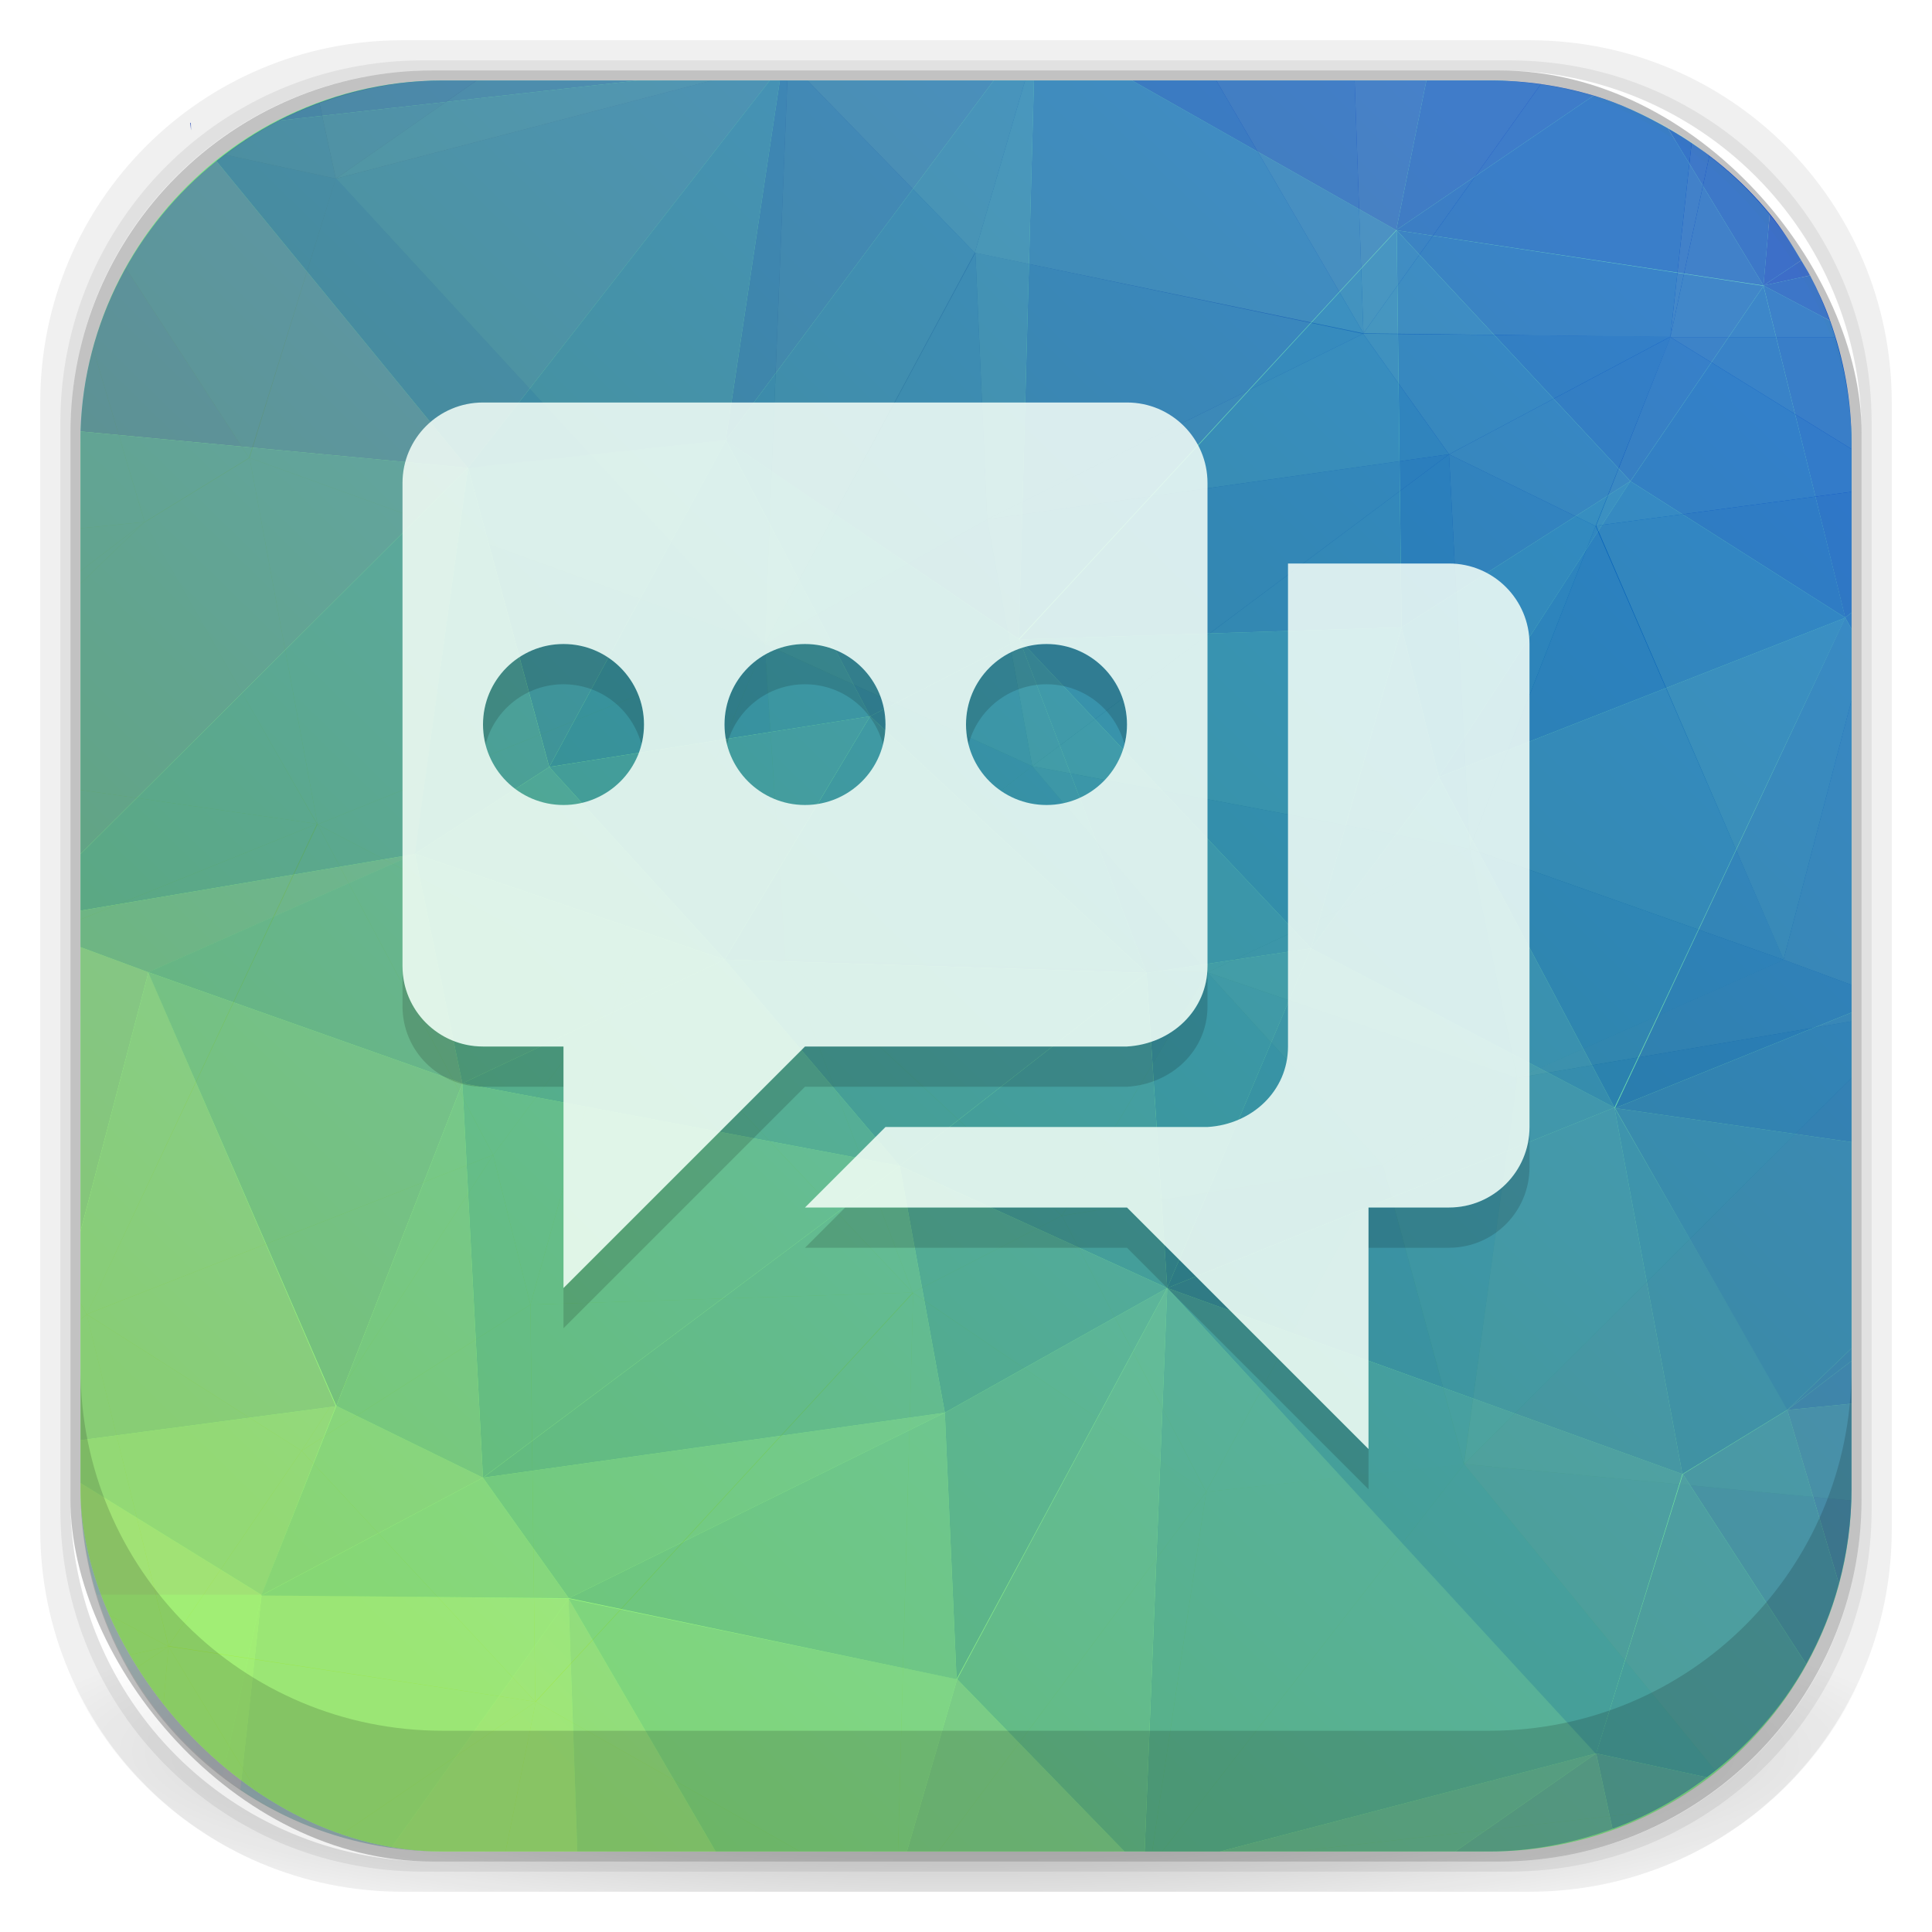 <?xml version="1.0" encoding="UTF-8" standalone="no"?>
<!-- Created with Inkscape (http://www.inkscape.org/) -->

<svg
   xmlns:dc="http://purl.org/dc/elements/1.1/"
   xmlns:cc="http://creativecommons.org/ns#"
   xmlns:rdf="http://www.w3.org/1999/02/22-rdf-syntax-ns#"
   xmlns:svg="http://www.w3.org/2000/svg"
   xmlns="http://www.w3.org/2000/svg"
   xmlns:xlink="http://www.w3.org/1999/xlink"
   xmlns:sodipodi="http://sodipodi.sourceforge.net/DTD/sodipodi-0.dtd"
   xmlns:inkscape="http://www.inkscape.org/namespaces/inkscape"
   width="48"
   height="48"
   id="svg4230"
   version="1.1"
   inkscape:version="0.48.5 r10040"
   sodipodi:docname="smuksi-nova.svg"
   inkscape:export-filename="/home/satya/Workspace/Numix/ozon-icon-theme/Ozon/48x48/apps/preferences-system-time.png"
   inkscape:export-xdpi="90"
   inkscape:export-ydpi="90"
   enable-background="new">
  <defs
     id="defs4232">
    <linearGradient
       id="linearGradient3983">
      <stop
         style="stop-color:#bf9ee2;stop-opacity:1;"
         offset="0"
         id="stop3985" />
      <stop
         style="stop-color:#bf9ee2;stop-opacity:0;"
         offset="1"
         id="stop3987" />
    </linearGradient>
    <linearGradient
       id="linearGradient3954">
      <stop
         id="stop3956"
         offset="0"
         style="stop-color:#8f54ea;stop-opacity:1;" />
      <stop
         id="stop3958"
         offset="1"
         style="stop-color:#a64ce2;stop-opacity:1;" />
    </linearGradient>
    <linearGradient
       id="linearGradient3946">
      <stop
         style="stop-color:#ffffff;stop-opacity:1;"
         offset="0"
         id="stop3948" />
      <stop
         style="stop-color:#bf9ee2;stop-opacity:1;"
         offset="1"
         id="stop3950" />
    </linearGradient>
    <linearGradient
       id="linearGradient4115">
      <stop
         style="stop-color:#ffffff;stop-opacity:1;"
         offset="0"
         id="stop4117" />
      <stop
         style="stop-color:#ffffff;stop-opacity:0;"
         offset="1"
         id="stop4119" />
    </linearGradient>
    <linearGradient
       id="linearGradient4079">
      <stop
         id="stop4081"
         offset="0"
         style="stop-color:#f2e073;stop-opacity:1;" />
      <stop
         id="stop4083"
         offset="1"
         style="stop-color:#f2e073;stop-opacity:0;" />
    </linearGradient>
    <linearGradient
       inkscape:collect="always"
       id="linearGradient4031">
      <stop
         style="stop-color:#ffffff;stop-opacity:1;"
         offset="0"
         id="stop4033" />
      <stop
         style="stop-color:#ffffff;stop-opacity:0;"
         offset="1"
         id="stop4035" />
    </linearGradient>
    <linearGradient
       id="linearGradient4015">
      <stop
         style="stop-color:#f2e073;stop-opacity:1;"
         offset="0"
         id="stop4017" />
      <stop
         style="stop-color:#f2ec73;stop-opacity:1;"
         offset="1"
         id="stop4019" />
    </linearGradient>
    <linearGradient
       id="linearGradient3955">
      <stop
         id="stop3957"
         offset="0"
         style="stop-color:#d9e1ea;stop-opacity:1;" />
      <stop
         id="stop3959"
         offset="1"
         style="stop-color:#effcfc;stop-opacity:1;" />
    </linearGradient>
    <linearGradient
       id="linearGradient3938">
      <stop
         id="stop3940"
         offset="0"
         style="stop-color:#effcfc;stop-opacity:1;" />
      <stop
         id="stop3942"
         offset="1"
         style="stop-color:#d9e1ea;stop-opacity:1;" />
    </linearGradient>
    <linearGradient
       id="linearGradient4524">
      <stop
         style="stop-color:#ed00e0;stop-opacity:1;"
         offset="0"
         id="stop4526" />
      <stop
         style="stop-color:#301afa;stop-opacity:1;"
         offset="1"
         id="stop4528" />
    </linearGradient>
    <linearGradient
       id="linearGradient4512">
      <stop
         style="stop-color:#d9d2d1;stop-opacity:1;"
         offset="0"
         id="stop4514" />
      <stop
         style="stop-color:#fefcfc;stop-opacity:1;"
         offset="1"
         id="stop4516" />
    </linearGradient>
    <linearGradient
       id="linearGradient4243">
      <stop
         style="stop-color:#000000;stop-opacity:1;"
         offset="0"
         id="stop4245" />
      <stop
         style="stop-color:#000000;stop-opacity:0;"
         offset="1"
         id="stop4247" />
    </linearGradient>
    <linearGradient
       id="linearGradient4216">
      <stop
         style="stop-color:#a0c4e6;stop-opacity:1;"
         offset="0"
         id="stop4218" />
      <stop
         style="stop-color:#d0e2f1;stop-opacity:1;"
         offset="1"
         id="stop4220" />
    </linearGradient>
    <linearGradient
       id="linearGradient4208">
      <stop
         style="stop-color:#70a3d6;stop-opacity:1;"
         offset="0"
         id="stop4210" />
      <stop
         style="stop-color:#88b6e1;stop-opacity:1;"
         offset="1"
         id="stop4212" />
    </linearGradient>
    <linearGradient
       id="linearGradient4200">
      <stop
         style="stop-color:#427dbe;stop-opacity:1;"
         offset="0"
         id="stop4202" />
      <stop
         style="stop-color:#739bd1;stop-opacity:1;"
         offset="1"
         id="stop4204" />
    </linearGradient>
    <linearGradient
       id="linearGradient4192">
      <stop
         style="stop-color:#4970a4;stop-opacity:1;"
         offset="0"
         id="stop4194" />
      <stop
         style="stop-color:#6090c0;stop-opacity:1;"
         offset="1"
         id="stop4196" />
    </linearGradient>
    <radialGradient
       inkscape:collect="always"
       xlink:href="#linearGradient3688-166-749-5-9-1"
       id="radialGradient4351"
       gradientUnits="userSpaceOnUse"
       gradientTransform="matrix(2.32,0,0,0.4,28.618,28.6)"
       cx="4.993"
       cy="43.5"
       fx="4.993"
       fy="43.5"
       r="2.5" />
    <linearGradient
       id="linearGradient3688-166-749-5-9-1">
      <stop
         id="stop2883-0-2-9"
         style="stop-color:#181818;stop-opacity:1"
         offset="0" />
      <stop
         id="stop2885-5-3-8"
         style="stop-color:#181818;stop-opacity:0"
         offset="1" />
    </linearGradient>
    <linearGradient
       id="linearGradient3688-464-309-8-9-4">
      <stop
         id="stop2889-9-9-1"
         style="stop-color:#181818;stop-opacity:1"
         offset="0" />
      <stop
         id="stop2891-4-2-9"
         style="stop-color:#181818;stop-opacity:0"
         offset="1" />
    </linearGradient>
    <linearGradient
       id="linearGradient3702-501-757-0-4-0">
      <stop
         id="stop2895-0-2-1"
         style="stop-color:#181818;stop-opacity:0"
         offset="0" />
      <stop
         id="stop2897-2-8-2"
         style="stop-color:#181818;stop-opacity:1"
         offset="0.5" />
      <stop
         id="stop2899-6-1-6"
         style="stop-color:#181818;stop-opacity:0"
         offset="1" />
    </linearGradient>
    <linearGradient
       id="linearGradient3811-3">
      <stop
         style="stop-color:#000000;stop-opacity:1;"
         offset="0"
         id="stop3813-0" />
      <stop
         style="stop-color:#000000;stop-opacity:0;"
         offset="1"
         id="stop3815-0" />
    </linearGradient>
    <clipPath
       id="clipPath-887332295">
      <g
         id="g3945"
         transform="translate(0,-1004.362)">
        <rect
           id="rect3947"
           fill="#1890d0"
           width="46"
           height="46"
           x="1"
           y="1005.36"
           rx="4" />
      </g>
    </clipPath>
    <clipPath
       id="clipPath-867792831">
      <g
         id="g3940"
         transform="translate(0,-1004.362)">
        <rect
           id="rect3942"
           fill="#1890d0"
           width="46"
           height="46"
           x="1"
           y="1005.36"
           rx="4" />
      </g>
    </clipPath>
    <linearGradient
       gradientTransform="translate(-47.998,0.002)"
       gradientUnits="userSpaceOnUse"
       x2="47"
       x1="1"
       id="linearGradient3764">
      <stop
         id="stop3935"
         stop-opacity="1"
         stop-color="#e4e4e4" />
      <stop
         id="stop3937"
         stop-opacity="1"
         stop-color="#eee"
         offset="1" />
    </linearGradient>
    <radialGradient
       inkscape:collect="always"
       xlink:href="#linearGradient4243"
       id="radialGradient4274"
       gradientUnits="userSpaceOnUse"
       gradientTransform="matrix(1.043,0,0,0.196,-1.043,35.185)"
       cx="24"
       cy="42.5"
       fx="24"
       fy="42.5"
       r="23" />
    <linearGradient
       inkscape:collect="always"
       xlink:href="#linearGradient4512"
       id="linearGradient4518"
       x1="12.5"
       y1="28"
       x2="12.5"
       y2="17"
       gradientUnits="userSpaceOnUse" />
    <linearGradient
       inkscape:collect="always"
       xlink:href="#linearGradient4512"
       id="linearGradient4522"
       gradientUnits="userSpaceOnUse"
       x1="12.5"
       y1="28"
       x2="12.5"
       y2="17" />
    <linearGradient
       inkscape:collect="always"
       xlink:href="#linearGradient4524-2"
       id="linearGradient4530"
       x1="9"
       y1="40"
       x2="55"
       y2="-7"
       gradientUnits="userSpaceOnUse" />
    <linearGradient
       inkscape:collect="always"
       xlink:href="#linearGradient4512"
       id="linearGradient4554"
       gradientUnits="userSpaceOnUse"
       x1="12.5"
       y1="28"
       x2="12.5"
       y2="17" />
    <radialGradient
       inkscape:collect="always"
       xlink:href="#linearGradient4031"
       id="radialGradient4037"
       cx="24"
       cy="1027.165"
       fx="24"
       fy="1027.165"
       r="10"
       gradientTransform="matrix(1.3,6.6610732e-6,-8.4544272e-6,1.65,-7.191,-667.458)"
       gradientUnits="userSpaceOnUse" />
    <radialGradient
       inkscape:collect="always"
       xlink:href="#linearGradient4015"
       id="radialGradient4065"
       cx="24"
       cy="1026.862"
       fx="24"
       fy="1026.862"
       r="10"
       gradientTransform="matrix(1,0,0,1.35,0,-359.402)"
       gradientUnits="userSpaceOnUse" />
    <radialGradient
       inkscape:collect="always"
       xlink:href="#linearGradient4079"
       id="radialGradient4085"
       gradientUnits="userSpaceOnUse"
       gradientTransform="matrix(1.999,-0.002,0.002,1.648,-25.739,-665.375)"
       cx="24"
       cy="1026.862"
       fx="24"
       fy="1026.862"
       r="10" />
    <linearGradient
       inkscape:collect="always"
       xlink:href="#linearGradient4524-2"
       id="linearGradient4530-6"
       x1="25"
       y1="48"
       x2="25"
       y2="0"
       gradientUnits="userSpaceOnUse" />
    <linearGradient
       id="linearGradient4524-2">
      <stop
         style="stop-color:#a1ff4a;stop-opacity:1;"
         offset="0"
         id="stop4526-1" />
      <stop
         style="stop-color:#34bfff;stop-opacity:1;"
         offset="1"
         id="stop4528-9" />
    </linearGradient>
    <linearGradient
       inkscape:collect="always"
       xlink:href="#linearGradient4524-2-0"
       id="linearGradient4530-3"
       x1="24"
       y1="46"
       x2="24"
       y2="2"
       gradientUnits="userSpaceOnUse" />
    <linearGradient
       id="linearGradient4524-2-0">
      <stop
         style="stop-color:#a5de71;stop-opacity:1;"
         offset="0"
         id="stop4526-1-0" />
      <stop
         style="stop-color:#42b1e5;stop-opacity:1;"
         offset="1"
         id="stop4528-9-9" />
    </linearGradient>
    <linearGradient
       inkscape:collect="always"
       xlink:href="#linearGradient4524-2-5"
       id="linearGradient4530-4"
       x1="24"
       y1="46"
       x2="24"
       y2="2"
       gradientUnits="userSpaceOnUse" />
    <linearGradient
       id="linearGradient4524-2-5">
      <stop
         style="stop-color:#a5de71;stop-opacity:1;"
         offset="0"
         id="stop4526-1-4" />
      <stop
         style="stop-color:#42b1e5;stop-opacity:1;"
         offset="1"
         id="stop4528-9-1" />
    </linearGradient>
    <linearGradient
       gradientTransform="translate(0,1.7327719e-5)"
       y2="2"
       x2="24"
       y1="46"
       x1="24"
       gradientUnits="userSpaceOnUse"
       id="linearGradient3636"
       xlink:href="#linearGradient4524-2-5"
       inkscape:collect="always" />
    <linearGradient
       inkscape:collect="always"
       xlink:href="#linearGradient4524-2-5"
       id="linearGradient3726"
       gradientUnits="userSpaceOnUse"
       gradientTransform="translate(8.817,2.698)"
       x1="24"
       y1="46"
       x2="24"
       y2="2" />
    <linearGradient
       inkscape:collect="always"
       xlink:href="#linearGradient4524-2-5"
       id="linearGradient3917"
       gradientUnits="userSpaceOnUse"
       gradientTransform="translate(0,1.7327719e-5)"
       x1="24"
       y1="46"
       x2="24"
       y2="2" />
    <linearGradient
       inkscape:collect="always"
       xlink:href="#linearGradient4524-2-5"
       id="linearGradient3919"
       gradientUnits="userSpaceOnUse"
       gradientTransform="translate(56,1.7327719e-5)"
       x1="24"
       y1="46"
       x2="24"
       y2="2" />
    <filter
       inkscape:collect="always"
       id="filter4745">
      <feBlend
         inkscape:collect="always"
         mode="darken"
         in2="BackgroundImage"
         id="feBlend4747" />
    </filter>
    <filter
       inkscape:collect="always"
       id="filter5556">
      <feBlend
         inkscape:collect="always"
         mode="lighten"
         in2="BackgroundImage"
         id="feBlend5558" />
    </filter>
  </defs>
  <sodipodi:namedview
     id="base"
     pagecolor="#ffffff"
     bordercolor="#666666"
     borderopacity="1.0"
     inkscape:pageopacity="0.0"
     inkscape:pageshadow="2"
     inkscape:zoom="8.9828211"
     inkscape:cx="14.741365"
     inkscape:cy="19.816374"
     inkscape:document-units="px"
     inkscape:current-layer="layer5"
     showgrid="true"
     inkscape:showpageshadow="false"
     borderlayer="true"
     inkscape:window-width="1920"
     inkscape:window-height="1052"
     inkscape:window-x="0"
     inkscape:window-y="28"
     inkscape:window-maximized="1"
     showguides="false"
     inkscape:guide-bbox="true">
    <inkscape:grid
       type="xygrid"
       id="grid4162" />
    <sodipodi:guide
       position="1,47"
       orientation="46,0"
       id="guide4163" />
    <sodipodi:guide
       position="1,1"
       orientation="0,46"
       id="guide4165" />
    <sodipodi:guide
       position="47,1"
       orientation="-46,0"
       id="guide4167" />
    <sodipodi:guide
       position="47,47"
       orientation="0,-46"
       id="guide4169" />
    <sodipodi:guide
       position="2,46"
       orientation="44,0"
       id="guide4173" />
    <sodipodi:guide
       position="2,2"
       orientation="0,44"
       id="guide4175" />
    <sodipodi:guide
       position="46,2"
       orientation="-44,0"
       id="guide4177" />
    <sodipodi:guide
       position="46,46"
       orientation="0,-44"
       id="guide4179" />
    <sodipodi:guide
       position="3,45"
       orientation="42,0"
       id="guide4183" />
    <sodipodi:guide
       position="45,3"
       orientation="-42,0"
       id="guide4187" />
    <sodipodi:guide
       position="45,45"
       orientation="0,-42"
       id="guide4189" />
    <sodipodi:guide
       position="3,45"
       orientation="42,0"
       id="guide4193" />
    <sodipodi:guide
       position="3,3"
       orientation="0,42"
       id="guide4195" />
    <sodipodi:guide
       position="45,3"
       orientation="-42,0"
       id="guide4197" />
    <sodipodi:guide
       position="45,45"
       orientation="0,-42"
       id="guide4199" />
    <sodipodi:guide
       position="3,10"
       orientation="7,0"
       id="guide4203" />
    <sodipodi:guide
       position="3,3"
       orientation="0,42"
       id="guide4205" />
    <sodipodi:guide
       position="45,3"
       orientation="-7,0"
       id="guide4207" />
    <sodipodi:guide
       position="45,10"
       orientation="0,-42"
       id="guide4209" />
  </sodipodi:namedview>
  <g
     inkscape:groupmode="layer"
     id="layer3"
     inkscape:label="Fake blur shadow"
     style="display:inline"
     sodipodi:insensitive="true">
    <path
       style="opacity:0.06;fill:#000000;fill-opacity:1;stroke:none"
       d="M 10,1 C 5.014,1 1,5.014 1,10 l 0,28 c 0,4.986 4.014,9 9,9 l 28,0 c 4.986,0 9,-4.014 9,-9 L 47,10 C 47,5.014 42.986,1 38,1 L 10,1 z m 0.5,0.5 27,0 c 4.986,0 9,4.014 9,9 l 0,27 c 0,4.986 -4.014,9 -9,9 l -27,0 c -4.986,0 -9,-4.014 -9,-9 l 0,-27 c 0,-4.986 4.014,-9 9,-9 z"
       id="rect3829"
       inkscape:connector-curvature="0" />
    <path
       style="opacity:0.12;fill:#000000;fill-opacity:1;stroke:none"
       d="m 10.5,1.5 c -4.986,0 -9,4.014 -9,9 l 0,27 c 0,4.986 4.014,9 9,9 l 27,0 c 4.986,0 9,-4.014 9,-9 l 0,-27 c 0,-4.986 -4.014,-9 -9,-9 l -27,0 z m 0.25,0.25 26.5,0 c 4.986,0 9,4.014 9,9 l 0,26.5 c 0,4.986 -4.014,9 -9,9 l -26.5,0 c -4.986,0 -9,-4.014 -9,-9 l 0,-26.5 c 0,-4.986 4.014,-9 9,-9 z"
       id="rect3827"
       inkscape:connector-curvature="0" />
    <rect
       style="opacity:0.24;fill:#000000;fill-opacity:1;stroke:none"
       id="rect3038-4"
       width="44.5"
       height="44.5"
       x="1.75"
       y="1.75"
       ry="9"
       rx="9" />
  </g>
  <g
     inkscape:groupmode="layer"
     id="layer6"
     inkscape:label="Blob"
     style="display:inline"
     sodipodi:insensitive="true">
    <path
       style="opacity:0.3;fill:url(#radialGradient4274);fill-opacity:1;stroke:none"
       d="M 1.031,39 C 1.519,43.519 5.347,47 10,47 l 28,0 c 4.653,0 8.481,-3.481 8.969,-8 l -45.938,0 z"
       id="rect4241"
       inkscape:connector-curvature="0" />
  </g>
  <g
     inkscape:groupmode="layer"
     id="layer2"
     inkscape:label="Baseplate"
     style="display:inline">
    <rect
       style="fill:url(#linearGradient4530);fill-opacity:1;stroke:none"
       id="rect3038"
       width="44"
       height="44"
       x="2"
       y="2"
       ry="9"
       rx="9" />
  </g>
  <g
     inkscape:groupmode="layer"
     id="layer5"
     inkscape:label="Traingles"
     style="filter:url(#filter4745)">
    <path
       style="fill:#aeeeca;fill-opacity:1;fill-rule:nonzero;stroke:none"
       d="m 2.406,39.625 c 0.55,1.819 1.657,3.372 3.125,4.5 l 0.969,-4.5 -4.094,0 z"
       id="path2068"
       inkscape:connector-curvature="0" />
    <path
       style="fill:#b1edca;fill-opacity:1;fill-rule:nonzero;stroke:none"
       d="m 6.5,39.625 -0.969,4.5 c 0.146,0.112 0.284,0.24 0.438,0.344 L 6.5,39.625 z"
       id="path2072"
       inkscape:connector-curvature="0" />
    <path
       style="fill:#9be6cc;fill-opacity:1;fill-rule:nonzero;stroke:none"
       d="m 6.5,39.625 -0.531,4.844 c 1.103,0.744 2.37,1.243 3.75,1.438 L 14.125,39.719 6.5,39.625 z"
       id="path2080"
       inkscape:connector-curvature="0" />
    <path
       style="fill:#a0e6cb;fill-opacity:1;fill-rule:nonzero;stroke:none"
       d="m 14.125,39.719 -4.406,6.188 C 10.136,45.965 10.566,46 11,46 l 3.344,0 -0.219,-6.281 z"
       id="path2084"
       inkscape:connector-curvature="0" />
    <path
       style="fill:#92ddcc;fill-opacity:1;fill-rule:nonzero;stroke:none"
       d="M 14.125,39.719 14.344,46 17.781,46 14.125,39.719 z"
       id="path2088"
       inkscape:connector-curvature="0" />
    <path
       style="fill:#7fd5cd;fill-opacity:1;fill-rule:nonzero;stroke:none"
       d="M 14.125,39.719 17.781,46 l 4.75,0 1.25,-4.281 -9.656,-2 z"
       id="path2092"
       inkscape:connector-curvature="0" />
    <path
       style="fill:#7acccc;fill-opacity:1;fill-rule:nonzero;stroke:none"
       d="M 23.781,41.719 22.531,46 27.938,46 23.781,41.719 z"
       id="path2096"
       inkscape:connector-curvature="0" />
    <path
       style="fill:#65b9cb;fill-opacity:1;fill-rule:nonzero;stroke:none"
       d="M 39.656,43.562 30.312,46 l 5.844,0 3.5,-2.438 z"
       id="path2104"
       inkscape:connector-curvature="0" />
    <path
       style="fill:#62b0ca;fill-opacity:1;fill-rule:nonzero;stroke:none"
       d="M 39.656,43.562 36.156,46 37,46 c 1.08,0 2.104,-0.217 3.062,-0.562 l -0.406,-1.875 z"
       id="path2108"
       inkscape:connector-curvature="0" />
    <path
       style="fill:#55a5ca;fill-opacity:1;fill-rule:nonzero;stroke:none"
       d="m 39.656,43.562 0.406,1.875 c 0.855,-0.309 1.632,-0.743 2.344,-1.281 l -2.75,-0.594 z"
       id="path2112"
       inkscape:connector-curvature="0" />
    <path
       style="fill:#a2e2c9;fill-opacity:1;fill-rule:nonzero;stroke:none"
       d="M 2,36.844 2,37 c 0,0.914 0.155,1.795 0.406,2.625 L 6.5,39.625 2,36.844 z"
       id="path2128"
       inkscape:connector-curvature="0" />
    <path
       style="fill:#93d9ca;fill-opacity:1;fill-rule:nonzero;stroke:none"
       d="M 8.344,34.938 2,35.781 2,36.844 6.5,39.625 8.344,34.938 z"
       id="path2132"
       inkscape:connector-curvature="0" />
    <g
       id="g2134"
       transform="matrix(0.281,0,0,-0.281,8.357,34.93)">
      <path
         d="M 0,0 -6.646,-16.754 12.958,-6.342 0,0 z"
         style="fill:#88d5cb;fill-opacity:1;fill-rule:nonzero;stroke:none"
         id="path2136"
         inkscape:connector-curvature="0" />
    </g>
    <path
       inkscape:connector-curvature="0"
       id="path2140"
       style="fill:#86d7cc;fill-opacity:1;fill-rule:nonzero;stroke:none"
       d="m 6.488,39.639 7.644,0.069 -2.134,-2.995 -5.51,2.927 z" />
    <path
       inkscape:connector-curvature="0"
       id="path2144"
       style="fill:#73cacc;fill-opacity:1;fill-rule:nonzero;stroke:none"
       d="m 11.999,36.713 2.134,2.995 9.341,-4.61 -11.475,1.615 z" />
    <g
       id="g2146"
       transform="matrix(0.281,0,0,-0.281,23.474,35.098)">
      <path
         d="M 0,0 -33.233,-16.4 1.038,-23.566 0,0 z"
         style="fill:#6ec6cc;fill-opacity:1;fill-rule:nonzero;stroke:none"
         id="path2148"
         inkscape:connector-curvature="0" />
    </g>
    <g
       id="g2150"
       transform="matrix(0.281,0,0,-0.281,23.474,35.098)">
      <path
         d="M 0,0 1.038,-23.566 19.659,11.021 0,0 z"
         style="fill:#5cb5cb;fill-opacity:1;fill-rule:nonzero;stroke:none"
         id="path2152"
         inkscape:connector-curvature="0" />
    </g>
    <path
       style="fill:#63bbcc;fill-opacity:1;fill-rule:nonzero;stroke:none"
       d="M 29,32 23.781,41.719 27.938,46 l 0.5,0 L 29,32 z"
       id="path2156"
       inkscape:connector-curvature="0" />
    <path
       style="fill:#58b1cb;fill-opacity:1;fill-rule:nonzero;stroke:none"
       d="m 29,32 -0.562,14 1.875,0 9.344,-2.438 L 29,32 z"
       id="path2160"
       inkscape:connector-curvature="0" />
    <path
       inkscape:connector-curvature="0"
       id="path2164"
       style="fill:#459fca;fill-opacity:1;fill-rule:nonzero;stroke:none"
       d="M 39.655,43.578 41.798,36.623 29,32 39.655,43.578 z" />
    <path
       style="fill:#459eca;fill-opacity:1;fill-rule:nonzero;stroke:none"
       d="m 41.812,36.625 -2.156,6.938 2.75,0.594 c 1.002,-0.757 1.858,-1.706 2.469,-2.812 L 41.812,36.625 z"
       id="path2168"
       inkscape:connector-curvature="0" />
    <path
       style="fill:#3d93ca;fill-opacity:1;fill-rule:nonzero;stroke:none"
       d="M 44.406,35.031 41.812,36.625 44.875,41.344 c 0.347,-0.628 0.623,-1.29 0.812,-2 l -1.281,-4.312 z"
       id="path2172"
       inkscape:connector-curvature="0" />
    <path
       style="fill:#3b85ca;fill-opacity:1;fill-rule:nonzero;stroke:none"
       d="m 46,34.875 -1.594,0.156 1.281,4.312 C 45.887,38.597 46,37.812 46,37 l 0,-2.125 z"
       id="path2176"
       inkscape:connector-curvature="0" />
    <path
       style="fill:#85c6c8;fill-opacity:1;fill-rule:nonzero;stroke:none"
       d="m 2,23.531 0,7.062 1.688,-6.438 L 2,23.531 z"
       id="path2188"
       inkscape:connector-curvature="0" />
    <path
       style="fill:#88cdc9;fill-opacity:1;fill-rule:nonzero;stroke:none"
       d="M 3.688,24.156 2,30.594 2,35.781 8.344,34.938 3.688,24.156 z"
       id="path2192"
       inkscape:connector-curvature="0" />
    <path
       inkscape:connector-curvature="0"
       id="path2196"
       style="fill:#75c1ca;fill-opacity:1;fill-rule:nonzero;stroke:none"
       d="M 3.68,24.153 8.357,34.93 11.488,26.916 3.68,24.153 z" />
    <path
       inkscape:connector-curvature="0"
       id="path2200"
       style="fill:#77c8cb;fill-opacity:1;fill-rule:nonzero;stroke:none"
       d="m 8.357,34.93 3.642,1.783 -0.511,-9.796 -3.131,8.014 z" />
    <path
       inkscape:connector-curvature="0"
       id="path2204"
       style="fill:#65bdcc;fill-opacity:1;fill-rule:nonzero;stroke:none"
       d="m 11.488,26.916 0.511,9.796 10.355,-7.748 -10.866,-2.048 z" />
    <path
       inkscape:connector-curvature="0"
       id="path2208"
       style="fill:#63bbcc;fill-opacity:1;fill-rule:nonzero;stroke:none"
       d="M 11.999,36.713 23.474,35.098 22.354,28.965 11.999,36.713 z" />
    <path
       inkscape:connector-curvature="0"
       id="path2212"
       style="fill:#52abcb;fill-opacity:1;fill-rule:nonzero;stroke:none"
       d="m 22.354,28.965 1.12,6.133 5.526,-3.098 -6.646,-3.035 z" />
    <path
       inkscape:connector-curvature="0"
       id="path2216"
       style="fill:#449ecb;fill-opacity:1;fill-rule:nonzero;stroke:none"
       d="m 22.354,28.965 6.646,3.035 -0.515,-7.827 -6.131,4.792 z" />
    <path
       inkscape:connector-curvature="0"
       id="path2220"
       style="fill:#3893ca;fill-opacity:1;fill-rule:nonzero;stroke:none"
       d="m 28.486,24.173 0.514,7.827 3.573,-8.439 -4.088,0.612 z" />
    <path
       inkscape:connector-curvature="0"
       id="path2224"
       style="fill:#328dca;fill-opacity:1;fill-rule:nonzero;stroke:none"
       d="m 29,32 11.11,-4.483 -7.537,-3.956 -3.573,8.439 z" />
    <path
       inkscape:connector-curvature="0"
       id="path2228"
       style="fill:#3791ca;fill-opacity:1;fill-rule:nonzero;stroke:none"
       d="m 29,32 12.798,4.623 -1.688,-9.106 -11.11,4.483 z" />
    <path
       inkscape:connector-curvature="0"
       id="path2232"
       style="fill:#2e89ca;fill-opacity:1;fill-rule:nonzero;stroke:none"
       d="m 41.798,36.623 2.619,-1.604 -4.307,-7.502 1.688,9.106 z" />
    <path
       style="fill:#277dc9;fill-opacity:1;fill-rule:nonzero;stroke:none"
       d="m 40.125,27.531 4.281,7.5 L 46,33.5 46,28.375 40.125,27.531 z"
       id="path2236"
       inkscape:connector-curvature="0" />
    <path
       style="fill:#2976c9;fill-opacity:1;fill-rule:nonzero;stroke:none"
       d="M 46,33.5 44.406,35.031 46,33.812 46,33.5 z"
       id="path2240"
       inkscape:connector-curvature="0" />
    <path
       style="fill:#2d75c9;fill-opacity:1;fill-rule:nonzero;stroke:none"
       d="M 46,33.812 44.406,35.031 46,34.875 46,33.812 z"
       id="path2244"
       inkscape:connector-curvature="0" />
    <path
       style="fill:#6eb5c8;fill-opacity:1;fill-rule:nonzero;stroke:none"
       d="M 10.312,21.219 2,22.625 l 0,0.906 1.688,0.625 6.625,-2.938 z"
       id="path2256"
       inkscape:connector-curvature="0" />
    <path
       inkscape:connector-curvature="0"
       id="path2260"
       style="fill:#67b5ca;fill-opacity:1;fill-rule:nonzero;stroke:none"
       d="M 10.306,21.214 3.68,24.153 11.488,26.916 10.306,21.214 z" />
    <path
       inkscape:connector-curvature="0"
       id="path2264"
       style="fill:#58afcb;fill-opacity:1;fill-rule:nonzero;stroke:none"
       d="m 18.003,23.842 -7.698,-2.628 1.182,5.703 6.516,-3.074 z" />
    <path
       inkscape:connector-curvature="0"
       id="path2268"
       style="fill:#55aecb;fill-opacity:1;fill-rule:nonzero;stroke:none"
       d="m 11.488,26.916 10.866,2.048 -4.351,-5.123 -6.516,3.074 z" />
    <g
       id="g2270"
       transform="matrix(0.281,0,0,-0.281,13.646,19.056)">
      <path
         d="M 0,0 -11.884,-7.68 15.503,-17.029 0,0 z"
         style="fill:#4fa7cb;fill-opacity:1;fill-rule:nonzero;stroke:none"
         id="path2272"
         inkscape:connector-curvature="0" />
    </g>
    <g
       id="g2274"
       transform="matrix(0.281,0,0,-0.281,13.646,19.056)">
      <path
         d="M 0,0 15.503,-17.029 28.363,4.484 0,0 z"
         style="fill:#439dca;fill-opacity:1;fill-rule:nonzero;stroke:none"
         id="path2276"
         inkscape:connector-curvature="0" />
    </g>
    <path
       inkscape:connector-curvature="0"
       id="path2280"
       style="fill:#3c96ca;fill-opacity:1;fill-rule:nonzero;stroke:none"
       d="m 21.618,17.795 -3.615,6.047 10.482,0.331 -6.868,-6.378 z" />
    <path
       inkscape:connector-curvature="0"
       id="path2284"
       style="fill:#469fcb;fill-opacity:1;fill-rule:nonzero;stroke:none"
       d="m 18.003,23.842 4.351,5.123 6.131,-4.792 -10.482,-0.331 z" />
    <path
       inkscape:connector-curvature="0"
       id="path2288"
       style="fill:#308bca;fill-opacity:1;fill-rule:nonzero;stroke:none"
       d="m 28.486,24.173 -3.16,-8.286 -3.707,1.908 6.868,6.378 z" />
    <path
       inkscape:connector-curvature="0"
       id="path2292"
       style="fill:#2c88ca;fill-opacity:1;fill-rule:nonzero;stroke:none"
       d="m 32.573,23.561 -7.248,-7.674 3.16,8.286 4.088,-0.612 z" />
    <path
       inkscape:connector-curvature="0"
       id="path2296"
       style="fill:#227ec9;fill-opacity:1;fill-rule:nonzero;stroke:none"
       d="m 32.573,23.561 7.537,3.956 -4.363,-8.211 -3.174,4.255 z" />
    <path
       inkscape:connector-curvature="0"
       id="path2300"
       style="fill:#116dc9;fill-opacity:1;fill-rule:nonzero;stroke:none"
       d="m 40.11,27.517 5.737,-12.169 -10.099,3.958 4.363,8.211 z" />
    <path
       style="fill:#1066c8;fill-opacity:1;fill-rule:nonzero;stroke:none"
       d="M 45.844,15.344 40.125,27.531 46,25.156 46,15.625 45.844,15.344 z"
       id="path2304"
       inkscape:connector-curvature="0" />
    <path
       style="fill:#1c6fc9;fill-opacity:1;fill-rule:nonzero;stroke:none"
       d="m 46,25.156 -5.875,2.375 L 46,28.375 46,25.156 z"
       id="path2308"
       inkscape:connector-curvature="0" />
    <path
       style="fill:#62a4c7;fill-opacity:1;fill-rule:nonzero;stroke:none"
       d="M 2,10.719 C 1.997,10.811 2,10.907 2,11 L 2,21.219 11.625,11.625 2,10.719 z"
       id="path2328"
       inkscape:connector-curvature="0" />
    <path
       style="fill:#5ba8c8;fill-opacity:1;fill-rule:nonzero;stroke:none"
       d="M 11.625,11.625 2,21.219 2,22.625 10.312,21.219 11.625,11.625 z"
       id="path2332"
       inkscape:connector-curvature="0" />
    <path
       inkscape:connector-curvature="0"
       id="path2336"
       style="fill:#4ba0ca;fill-opacity:1;fill-rule:nonzero;stroke:none"
       d="m 11.628,11.614 -1.323,9.601 3.34,-2.158 -2.018,-7.442 z" />
    <path
       inkscape:connector-curvature="0"
       id="path2340"
       style="fill:#3f94ca;fill-opacity:1;fill-rule:nonzero;stroke:none"
       d="m 18.034,10.935 -6.406,0.679 2.018,7.442 4.388,-8.121 z" />
    <path
       inkscape:connector-curvature="0"
       id="path2344"
       style="fill:#3892ca;fill-opacity:1;fill-rule:nonzero;stroke:none"
       d="M 21.618,17.795 18.034,10.935 13.646,19.055 21.618,17.795 z" />
    <path
       inkscape:connector-curvature="0"
       id="path2348"
       style="fill:#2f87ca;fill-opacity:1;fill-rule:nonzero;stroke:none"
       d="m 25.325,15.887 -7.291,-4.953 3.584,6.861 3.707,-1.908 z" />
    <path
       inkscape:connector-curvature="0"
       id="path2352"
       style="fill:#207cc9;fill-opacity:1;fill-rule:nonzero;stroke:none"
       d="m 34.821,15.587 -9.495,0.3 7.248,7.674 2.248,-7.974 z" />
    <g
       id="g2354"
       transform="matrix(0.281,0,0,-0.281,35.748,19.307)">
      <path
         d="M 0,0 -3.297,13.232 -11.293,-15.137 0,0 z"
         style="fill:#1b77c9;fill-opacity:1;fill-rule:nonzero;stroke:none"
         id="path2356"
         inkscape:connector-curvature="0" />
    </g>
    <path
       inkscape:connector-curvature="0"
       id="path2360"
       style="fill:#0c68c8;fill-opacity:1;fill-rule:nonzero;stroke:none"
       d="m 40.506,11.955 -5.685,3.632 0.927,3.719 4.759,-7.351 z" />
    <path
       inkscape:connector-curvature="0"
       id="path2364"
       style="fill:#0460c8;fill-opacity:1;fill-rule:nonzero;stroke:none"
       d="m 45.847,15.348 -5.341,-3.393 -4.759,7.351 10.1,-3.958 z" />
    <path
       style="fill:#0251c7;fill-opacity:1;fill-rule:nonzero;stroke:none"
       d="m 46,15.219 -0.156,0.125 L 46,15.625 46,15.219 z"
       id="path2368"
       inkscape:connector-curvature="0" />
    <path
       style="fill:#5d92c7;fill-opacity:1;fill-rule:nonzero;stroke:none"
       d="M 5.375,4 C 3.394,5.593 2.082,7.988 2,10.719 L 11.625,11.625 5.375,4 z"
       id="path2388"
       inkscape:connector-curvature="0" />
    <path
       style="fill:#4782c9;fill-opacity:1;fill-rule:nonzero;stroke:none"
       d="M 15.844,2 6.906,3 C 6.36,3.28 5.849,3.619 5.375,4 l 6.25,7.625 7.5,-9.625 -3.281,0 z"
       id="path2392"
       inkscape:connector-curvature="0" />
    <path
       style="fill:#3b81c9;fill-opacity:1;fill-rule:nonzero;stroke:none"
       d="m 19.125,2 -7.5,9.625 6.406,-0.688 L 19.375,2 19.125,2 z"
       id="path2396"
       inkscape:connector-curvature="0" />
    <path
       style="fill:#306ec8;fill-opacity:1;fill-rule:nonzero;stroke:none"
       d="M 19.375,2 18.031,10.938 24.688,2 19.375,2 z"
       id="path2400"
       inkscape:connector-curvature="0" />
    <path
       style="fill:#2c76c9;fill-opacity:1;fill-rule:nonzero;stroke:none"
       d="M 24.688,2 18.031,10.938 25.312,15.875 25.688,2 l -1,0 z"
       id="path2404"
       inkscape:connector-curvature="0" />
    <path
       style="fill:#1f65c8;fill-opacity:1;fill-rule:nonzero;stroke:none"
       d="M 25.688,2 25.312,15.875 34.688,5.719 28.125,2 25.688,2 z"
       id="path2408"
       inkscape:connector-curvature="0" />
    <path
       inkscape:connector-curvature="0"
       id="path2412"
       style="fill:#186bc8;fill-opacity:1;fill-rule:nonzero;stroke:none"
       d="M 34.821,15.587 34.699,5.721 25.325,15.887 34.821,15.587 z" />
    <g
       id="g2414"
       transform="matrix(0.281,0,0,-0.281,40.506,11.955)">
      <path
         d="M 0,0 -20.66,22.18 -20.227,-12.922 0,0 z"
         style="fill:#0d5dc8;fill-opacity:1;fill-rule:nonzero;stroke:none"
         id="path2416"
         inkscape:connector-curvature="0" />
    </g>
    <g
       id="g2418"
       transform="matrix(0.281,0,0,-0.281,43.812,7.104)">
      <path
         d="M 0,0 -32.422,4.92 -11.762,-17.26 0,0 z"
         style="fill:#0650c7;fill-opacity:1;fill-rule:nonzero;stroke:none"
         id="path2420"
         inkscape:connector-curvature="0" />
    </g>
    <g
       id="g2422"
       transform="matrix(0.281,0,0,-0.281,45.847,15.348)">
      <path
         d="M 0,0 -7.24,29.332 -19.002,12.072 0,0 z"
         style="fill:#0050c7;fill-opacity:1;fill-rule:nonzero;stroke:none"
         id="path2424"
         inkscape:connector-curvature="0" />
    </g>
    <path
       style="fill:#0048c7;fill-opacity:1;fill-rule:nonzero;stroke:none"
       d="m 43.812,7.094 2.031,8.25 L 46,15.219 46,11 C 46,9.934 45.806,8.916 45.469,7.969 l -1.656,-0.875 z"
       id="path2428"
       inkscape:connector-curvature="0" />
    <path
       style="fill:#0036c6;fill-opacity:1;fill-rule:nonzero;stroke:none"
       d="m 44.969,6.844 -1.156,0.25 1.656,0.875 c -0.14,-0.393 -0.309,-0.76 -0.5,-1.125 z"
       id="path2432"
       inkscape:connector-curvature="0" />
    <g
       id="g2442"
       transform="matrix(0.281,0,0,-0.281,4.742,3.048)">
      <path
         d="M 0,0 C -0.024,-0.012 -0.049,-0.025 -0.073,-0.037 L 0.024,-0.684 0,0 z"
         style="fill:#5e77c6;fill-opacity:1;fill-rule:nonzero;stroke:none"
         id="path2444"
         inkscape:connector-curvature="0" />
    </g>
    <path
       style="fill:#4074c9;fill-opacity:1;fill-rule:nonzero;stroke:none"
       d="M 11,2 C 9.517,2 8.137,2.37 6.906,3 L 15.844,2 11,2 z"
       id="path2452"
       inkscape:connector-curvature="0" />
    <path
       style="fill:#174cc7;fill-opacity:1;fill-rule:nonzero;stroke:none"
       d="M 28.125,2 34.688,5.719 35.438,2 28.125,2 z"
       id="path2472"
       inkscape:connector-curvature="0" />
    <path
       style="fill:#0c43c7;fill-opacity:1;fill-rule:nonzero;stroke:none"
       d="M 35.438,2 34.688,5.719 39.594,2.375 C 38.774,2.131 37.901,2 37,2 l -1.562,0 z"
       id="path2476"
       inkscape:connector-curvature="0" />
    <path
       style="fill:#0647c7;fill-opacity:1;fill-rule:nonzero;stroke:none"
       d="m 39.594,2.375 -4.906,3.344 9.125,1.375 -2.375,-3.906 C 40.853,2.855 40.251,2.571 39.594,2.375 z"
       id="path2480"
       inkscape:connector-curvature="0" />
    <path
       style="fill:#0039c6;fill-opacity:1;fill-rule:nonzero;stroke:none"
       d="m 41.438,3.188 2.375,3.906 0.156,-1.781 C 43.27,4.456 42.405,3.738 41.438,3.188 z"
       id="path2484"
       inkscape:connector-curvature="0" />
    <path
       style="fill:#002bc6;fill-opacity:1;fill-rule:nonzero;stroke:none"
       d="M 43.969,5.312 43.812,7.094 44.75,6.469 C 44.514,6.066 44.262,5.672 43.969,5.312 z"
       id="path2488"
       inkscape:connector-curvature="0" />
    <path
       style="fill:#0028c6;fill-opacity:1;fill-rule:nonzero;stroke:none"
       d="m 44.75,6.469 -0.938,0.625 1.156,-0.25 C 44.901,6.715 44.823,6.594 44.75,6.469 z"
       id="path2492"
       inkscape:connector-curvature="0" />
  </g>
  <g
     style="opacity:0.35;display:inline;filter:url(#filter5556)"
     inkscape:label="Traingles copy"
     id="g5271"
     inkscape:groupmode="layer">
    <g
       id="g5461"
       transform="matrix(-1,0,0,-1,47.999,48)">
      <path
         style="fill:#aeeeca;fill-opacity:1;fill-rule:nonzero;stroke:none"
         d="m 2.406,39.625 c 0.55,1.819 1.657,3.372 3.125,4.5 l 0.969,-4.5 -4.094,0 z"
         id="path5273"
         inkscape:connector-curvature="0" />
      <path
         style="fill:#b1edca;fill-opacity:1;fill-rule:nonzero;stroke:none"
         d="m 6.5,39.625 -0.969,4.5 c 0.146,0.112 0.284,0.24 0.438,0.344 L 6.5,39.625 z"
         id="path5275"
         inkscape:connector-curvature="0" />
      <path
         style="fill:#9be6cc;fill-opacity:1;fill-rule:nonzero;stroke:none"
         d="m 6.5,39.625 -0.531,4.844 c 1.103,0.744 2.37,1.243 3.75,1.438 L 14.125,39.719 6.5,39.625 z"
         id="path5277"
         inkscape:connector-curvature="0" />
      <path
         style="fill:#a0e6cb;fill-opacity:1;fill-rule:nonzero;stroke:none"
         d="m 14.125,39.719 -4.406,6.188 C 10.136,45.965 10.566,46 11,46 l 3.344,0 -0.219,-6.281 z"
         id="path5279"
         inkscape:connector-curvature="0" />
      <path
         style="fill:#92ddcc;fill-opacity:1;fill-rule:nonzero;stroke:none"
         d="M 14.125,39.719 14.344,46 17.781,46 14.125,39.719 z"
         id="path5281"
         inkscape:connector-curvature="0" />
      <path
         style="fill:#7fd5cd;fill-opacity:1;fill-rule:nonzero;stroke:none"
         d="M 14.125,39.719 17.781,46 l 4.75,0 1.25,-4.281 -9.656,-2 z"
         id="path5283"
         inkscape:connector-curvature="0" />
      <path
         style="fill:#7acccc;fill-opacity:1;fill-rule:nonzero;stroke:none"
         d="M 23.781,41.719 22.531,46 27.938,46 23.781,41.719 z"
         id="path5285"
         inkscape:connector-curvature="0" />
      <path
         style="fill:#65b9cb;fill-opacity:1;fill-rule:nonzero;stroke:none"
         d="M 39.656,43.562 30.312,46 l 5.844,0 3.5,-2.438 z"
         id="path5287"
         inkscape:connector-curvature="0" />
      <path
         style="fill:#62b0ca;fill-opacity:1;fill-rule:nonzero;stroke:none"
         d="M 39.656,43.562 36.156,46 37,46 c 1.08,0 2.104,-0.217 3.062,-0.562 l -0.406,-1.875 z"
         id="path5289"
         inkscape:connector-curvature="0" />
      <path
         style="fill:#55a5ca;fill-opacity:1;fill-rule:nonzero;stroke:none"
         d="m 39.656,43.562 0.406,1.875 c 0.855,-0.309 1.632,-0.743 2.344,-1.281 l -2.75,-0.594 z"
         id="path5291"
         inkscape:connector-curvature="0" />
      <path
         style="fill:#a2e2c9;fill-opacity:1;fill-rule:nonzero;stroke:none"
         d="M 2,36.844 2,37 c 0,0.914 0.155,1.795 0.406,2.625 L 6.5,39.625 2,36.844 z"
         id="path5293"
         inkscape:connector-curvature="0" />
      <path
         style="fill:#93d9ca;fill-opacity:1;fill-rule:nonzero;stroke:none"
         d="M 8.344,34.938 2,35.781 2,36.844 6.5,39.625 8.344,34.938 z"
         id="path5295"
         inkscape:connector-curvature="0" />
      <g
         id="g5297"
         transform="matrix(0.281,0,0,-0.281,8.357,34.93)">
        <path
           d="M 0,0 -6.646,-16.754 12.958,-6.342 0,0 z"
           style="fill:#88d5cb;fill-opacity:1;fill-rule:nonzero;stroke:none"
           id="path5299"
           inkscape:connector-curvature="0" />
      </g>
      <path
         inkscape:connector-curvature="0"
         id="path5301"
         style="fill:#86d7cc;fill-opacity:1;fill-rule:nonzero;stroke:none"
         d="m 6.488,39.639 7.644,0.069 -2.134,-2.995 -5.51,2.927 z" />
      <path
         inkscape:connector-curvature="0"
         id="path5303"
         style="fill:#73cacc;fill-opacity:1;fill-rule:nonzero;stroke:none"
         d="m 11.999,36.713 2.134,2.995 9.341,-4.61 -11.475,1.615 z" />
      <g
         id="g5305"
         transform="matrix(0.281,0,0,-0.281,23.474,35.098)">
        <path
           d="M 0,0 -33.233,-16.4 1.038,-23.566 0,0 z"
           style="fill:#6ec6cc;fill-opacity:1;fill-rule:nonzero;stroke:none"
           id="path5307"
           inkscape:connector-curvature="0" />
      </g>
      <g
         id="g5309"
         transform="matrix(0.281,0,0,-0.281,23.474,35.098)">
        <path
           d="M 0,0 1.038,-23.566 19.659,11.021 0,0 z"
           style="fill:#5cb5cb;fill-opacity:1;fill-rule:nonzero;stroke:none"
           id="path5311"
           inkscape:connector-curvature="0" />
      </g>
      <path
         style="fill:#63bbcc;fill-opacity:1;fill-rule:nonzero;stroke:none"
         d="M 29,32 23.781,41.719 27.938,46 l 0.5,0 L 29,32 z"
         id="path5313"
         inkscape:connector-curvature="0" />
      <path
         style="fill:#58b1cb;fill-opacity:1;fill-rule:nonzero;stroke:none"
         d="m 29,32 -0.562,14 1.875,0 9.344,-2.438 L 29,32 z"
         id="path5315"
         inkscape:connector-curvature="0" />
      <path
         inkscape:connector-curvature="0"
         id="path5317"
         style="fill:#459fca;fill-opacity:1;fill-rule:nonzero;stroke:none"
         d="M 39.655,43.578 41.798,36.623 29,32 39.655,43.578 z" />
      <path
         style="fill:#459eca;fill-opacity:1;fill-rule:nonzero;stroke:none"
         d="m 41.812,36.625 -2.156,6.938 2.75,0.594 c 1.002,-0.757 1.858,-1.706 2.469,-2.812 L 41.812,36.625 z"
         id="path5319"
         inkscape:connector-curvature="0" />
      <path
         style="fill:#3d93ca;fill-opacity:1;fill-rule:nonzero;stroke:none"
         d="M 44.406,35.031 41.812,36.625 44.875,41.344 c 0.347,-0.628 0.623,-1.29 0.812,-2 l -1.281,-4.312 z"
         id="path5321"
         inkscape:connector-curvature="0" />
      <path
         style="fill:#3b85ca;fill-opacity:1;fill-rule:nonzero;stroke:none"
         d="m 46,34.875 -1.594,0.156 1.281,4.312 C 45.887,38.597 46,37.812 46,37 l 0,-2.125 z"
         id="path5323"
         inkscape:connector-curvature="0" />
      <path
         style="fill:#85c6c8;fill-opacity:1;fill-rule:nonzero;stroke:none"
         d="m 2,23.531 0,7.062 1.688,-6.438 L 2,23.531 z"
         id="path5325"
         inkscape:connector-curvature="0" />
      <path
         style="fill:#88cdc9;fill-opacity:1;fill-rule:nonzero;stroke:none"
         d="M 3.688,24.156 2,30.594 2,35.781 8.344,34.938 3.688,24.156 z"
         id="path5327"
         inkscape:connector-curvature="0" />
      <path
         inkscape:connector-curvature="0"
         id="path5329"
         style="fill:#75c1ca;fill-opacity:1;fill-rule:nonzero;stroke:none"
         d="M 3.68,24.153 8.357,34.93 11.488,26.916 3.68,24.153 z" />
      <path
         inkscape:connector-curvature="0"
         id="path5331"
         style="fill:#77c8cb;fill-opacity:1;fill-rule:nonzero;stroke:none"
         d="m 8.357,34.93 3.642,1.783 -0.511,-9.796 -3.131,8.014 z" />
      <path
         inkscape:connector-curvature="0"
         id="path5333"
         style="fill:#65bdcc;fill-opacity:1;fill-rule:nonzero;stroke:none"
         d="m 11.488,26.916 0.511,9.796 10.355,-7.748 -10.866,-2.048 z" />
      <path
         inkscape:connector-curvature="0"
         id="path5335"
         style="fill:#63bbcc;fill-opacity:1;fill-rule:nonzero;stroke:none"
         d="M 11.999,36.713 23.474,35.098 22.354,28.965 11.999,36.713 z" />
      <path
         inkscape:connector-curvature="0"
         id="path5337"
         style="fill:#52abcb;fill-opacity:1;fill-rule:nonzero;stroke:none"
         d="m 22.354,28.965 1.12,6.133 5.526,-3.098 -6.646,-3.035 z" />
      <path
         inkscape:connector-curvature="0"
         id="path5339"
         style="fill:#449ecb;fill-opacity:1;fill-rule:nonzero;stroke:none"
         d="m 22.354,28.965 6.646,3.035 -0.515,-7.827 -6.131,4.792 z" />
      <path
         inkscape:connector-curvature="0"
         id="path5341"
         style="fill:#3893ca;fill-opacity:1;fill-rule:nonzero;stroke:none"
         d="m 28.486,24.173 0.514,7.827 3.573,-8.439 -4.088,0.612 z" />
      <path
         inkscape:connector-curvature="0"
         id="path5343"
         style="fill:#328dca;fill-opacity:1;fill-rule:nonzero;stroke:none"
         d="m 29,32 11.11,-4.483 -7.537,-3.956 -3.573,8.439 z" />
      <path
         inkscape:connector-curvature="0"
         id="path5345"
         style="fill:#3791ca;fill-opacity:1;fill-rule:nonzero;stroke:none"
         d="m 29,32 12.798,4.623 -1.688,-9.106 -11.11,4.483 z" />
      <path
         inkscape:connector-curvature="0"
         id="path5347"
         style="fill:#2e89ca;fill-opacity:1;fill-rule:nonzero;stroke:none"
         d="m 41.798,36.623 2.619,-1.604 -4.307,-7.502 1.688,9.106 z" />
      <path
         style="fill:#277dc9;fill-opacity:1;fill-rule:nonzero;stroke:none"
         d="m 40.125,27.531 4.281,7.5 L 46,33.5 46,28.375 40.125,27.531 z"
         id="path5349"
         inkscape:connector-curvature="0" />
      <path
         style="fill:#2976c9;fill-opacity:1;fill-rule:nonzero;stroke:none"
         d="M 46,33.5 44.406,35.031 46,33.812 46,33.5 z"
         id="path5351"
         inkscape:connector-curvature="0" />
      <path
         style="fill:#2d75c9;fill-opacity:1;fill-rule:nonzero;stroke:none"
         d="M 46,33.812 44.406,35.031 46,34.875 46,33.812 z"
         id="path5353"
         inkscape:connector-curvature="0" />
      <path
         style="fill:#6eb5c8;fill-opacity:1;fill-rule:nonzero;stroke:none"
         d="M 10.312,21.219 2,22.625 l 0,0.906 1.688,0.625 6.625,-2.938 z"
         id="path5355"
         inkscape:connector-curvature="0" />
      <path
         inkscape:connector-curvature="0"
         id="path5357"
         style="fill:#67b5ca;fill-opacity:1;fill-rule:nonzero;stroke:none"
         d="M 10.306,21.214 3.68,24.153 11.488,26.916 10.306,21.214 z" />
      <path
         inkscape:connector-curvature="0"
         id="path5359"
         style="fill:#58afcb;fill-opacity:1;fill-rule:nonzero;stroke:none"
         d="m 18.003,23.842 -7.698,-2.628 1.182,5.703 6.516,-3.074 z" />
      <path
         inkscape:connector-curvature="0"
         id="path5361"
         style="fill:#55aecb;fill-opacity:1;fill-rule:nonzero;stroke:none"
         d="m 11.488,26.916 10.866,2.048 -4.351,-5.123 -6.516,3.074 z" />
      <g
         id="g5363"
         transform="matrix(0.281,0,0,-0.281,13.646,19.056)">
        <path
           d="M 0,0 -11.884,-7.68 15.503,-17.029 0,0 z"
           style="fill:#4fa7cb;fill-opacity:1;fill-rule:nonzero;stroke:none"
           id="path5365"
           inkscape:connector-curvature="0" />
      </g>
      <g
         id="g5367"
         transform="matrix(0.281,0,0,-0.281,13.646,19.056)">
        <path
           d="M 0,0 15.503,-17.029 28.363,4.484 0,0 z"
           style="fill:#439dca;fill-opacity:1;fill-rule:nonzero;stroke:none"
           id="path5369"
           inkscape:connector-curvature="0" />
      </g>
      <path
         inkscape:connector-curvature="0"
         id="path5371"
         style="fill:#3c96ca;fill-opacity:1;fill-rule:nonzero;stroke:none"
         d="m 21.618,17.795 -3.615,6.047 10.482,0.331 -6.868,-6.378 z" />
      <path
         inkscape:connector-curvature="0"
         id="path5373"
         style="fill:#469fcb;fill-opacity:1;fill-rule:nonzero;stroke:none"
         d="m 18.003,23.842 4.351,5.123 6.131,-4.792 -10.482,-0.331 z" />
      <path
         inkscape:connector-curvature="0"
         id="path5375"
         style="fill:#308bca;fill-opacity:1;fill-rule:nonzero;stroke:none"
         d="m 28.486,24.173 -3.16,-8.286 -3.707,1.908 6.868,6.378 z" />
      <path
         inkscape:connector-curvature="0"
         id="path5377"
         style="fill:#2c88ca;fill-opacity:1;fill-rule:nonzero;stroke:none"
         d="m 32.573,23.561 -7.248,-7.674 3.16,8.286 4.088,-0.612 z" />
      <path
         inkscape:connector-curvature="0"
         id="path5379"
         style="fill:#227ec9;fill-opacity:1;fill-rule:nonzero;stroke:none"
         d="m 32.573,23.561 7.537,3.956 -4.363,-8.211 -3.174,4.255 z" />
      <path
         inkscape:connector-curvature="0"
         id="path5381"
         style="fill:#116dc9;fill-opacity:1;fill-rule:nonzero;stroke:none"
         d="m 40.11,27.517 5.737,-12.169 -10.099,3.958 4.363,8.211 z" />
      <path
         style="fill:#1066c8;fill-opacity:1;fill-rule:nonzero;stroke:none"
         d="M 45.844,15.344 40.125,27.531 46,25.156 46,15.625 45.844,15.344 z"
         id="path5383"
         inkscape:connector-curvature="0" />
      <path
         style="fill:#1c6fc9;fill-opacity:1;fill-rule:nonzero;stroke:none"
         d="m 46,25.156 -5.875,2.375 L 46,28.375 46,25.156 z"
         id="path5385"
         inkscape:connector-curvature="0" />
      <path
         style="fill:#62a4c7;fill-opacity:1;fill-rule:nonzero;stroke:none"
         d="M 2,10.719 C 1.997,10.811 2,10.907 2,11 L 2,21.219 11.625,11.625 2,10.719 z"
         id="path5387"
         inkscape:connector-curvature="0" />
      <path
         style="fill:#5ba8c8;fill-opacity:1;fill-rule:nonzero;stroke:none"
         d="M 11.625,11.625 2,21.219 2,22.625 10.312,21.219 11.625,11.625 z"
         id="path5389"
         inkscape:connector-curvature="0" />
      <path
         inkscape:connector-curvature="0"
         id="path5391"
         style="fill:#4ba0ca;fill-opacity:1;fill-rule:nonzero;stroke:none"
         d="m 11.628,11.614 -1.323,9.601 3.34,-2.158 -2.018,-7.442 z" />
      <path
         inkscape:connector-curvature="0"
         id="path5393"
         style="fill:#3f94ca;fill-opacity:1;fill-rule:nonzero;stroke:none"
         d="m 18.034,10.935 -6.406,0.679 2.018,7.442 4.388,-8.121 z" />
      <path
         inkscape:connector-curvature="0"
         id="path5395"
         style="fill:#3892ca;fill-opacity:1;fill-rule:nonzero;stroke:none"
         d="M 21.618,17.795 18.034,10.935 13.646,19.055 21.618,17.795 z" />
      <path
         inkscape:connector-curvature="0"
         id="path5397"
         style="fill:#2f87ca;fill-opacity:1;fill-rule:nonzero;stroke:none"
         d="m 25.325,15.887 -7.291,-4.953 3.584,6.861 3.707,-1.908 z" />
      <path
         inkscape:connector-curvature="0"
         id="path5399"
         style="fill:#207cc9;fill-opacity:1;fill-rule:nonzero;stroke:none"
         d="m 34.821,15.587 -9.495,0.3 7.248,7.674 2.248,-7.974 z" />
      <g
         id="g5401"
         transform="matrix(0.281,0,0,-0.281,35.748,19.307)">
        <path
           d="M 0,0 -3.297,13.232 -11.293,-15.137 0,0 z"
           style="fill:#1b77c9;fill-opacity:1;fill-rule:nonzero;stroke:none"
           id="path5403"
           inkscape:connector-curvature="0" />
      </g>
      <path
         inkscape:connector-curvature="0"
         id="path5405"
         style="fill:#0c68c8;fill-opacity:1;fill-rule:nonzero;stroke:none"
         d="m 40.506,11.955 -5.685,3.632 0.927,3.719 4.759,-7.351 z" />
      <path
         inkscape:connector-curvature="0"
         id="path5407"
         style="fill:#0460c8;fill-opacity:1;fill-rule:nonzero;stroke:none"
         d="m 45.847,15.348 -5.341,-3.393 -4.759,7.351 10.1,-3.958 z" />
      <path
         style="fill:#0251c7;fill-opacity:1;fill-rule:nonzero;stroke:none"
         d="m 46,15.219 -0.156,0.125 L 46,15.625 46,15.219 z"
         id="path5409"
         inkscape:connector-curvature="0" />
      <path
         style="fill:#5d92c7;fill-opacity:1;fill-rule:nonzero;stroke:none"
         d="M 5.375,4 C 3.394,5.593 2.082,7.988 2,10.719 L 11.625,11.625 5.375,4 z"
         id="path5411"
         inkscape:connector-curvature="0" />
      <path
         style="fill:#4782c9;fill-opacity:1;fill-rule:nonzero;stroke:none"
         d="M 15.844,2 6.906,3 C 6.36,3.28 5.849,3.619 5.375,4 l 6.25,7.625 7.5,-9.625 -3.281,0 z"
         id="path5413"
         inkscape:connector-curvature="0" />
      <path
         style="fill:#3b81c9;fill-opacity:1;fill-rule:nonzero;stroke:none"
         d="m 19.125,2 -7.5,9.625 6.406,-0.688 L 19.375,2 19.125,2 z"
         id="path5415"
         inkscape:connector-curvature="0" />
      <path
         style="fill:#306ec8;fill-opacity:1;fill-rule:nonzero;stroke:none"
         d="M 19.375,2 18.031,10.938 24.688,2 19.375,2 z"
         id="path5417"
         inkscape:connector-curvature="0" />
      <path
         style="fill:#2c76c9;fill-opacity:1;fill-rule:nonzero;stroke:none"
         d="M 24.688,2 18.031,10.938 25.312,15.875 25.688,2 l -1,0 z"
         id="path5419"
         inkscape:connector-curvature="0" />
      <path
         style="fill:#1f65c8;fill-opacity:1;fill-rule:nonzero;stroke:none"
         d="M 25.688,2 25.312,15.875 34.688,5.719 28.125,2 25.688,2 z"
         id="path5421"
         inkscape:connector-curvature="0" />
      <path
         inkscape:connector-curvature="0"
         id="path5423"
         style="fill:#186bc8;fill-opacity:1;fill-rule:nonzero;stroke:none"
         d="M 34.821,15.587 34.699,5.721 25.325,15.887 34.821,15.587 z" />
      <g
         id="g5425"
         transform="matrix(0.281,0,0,-0.281,40.506,11.955)">
        <path
           d="M 0,0 -20.66,22.18 -20.227,-12.922 0,0 z"
           style="fill:#0d5dc8;fill-opacity:1;fill-rule:nonzero;stroke:none"
           id="path5427"
           inkscape:connector-curvature="0" />
      </g>
      <g
         id="g5429"
         transform="matrix(0.281,0,0,-0.281,43.812,7.104)">
        <path
           d="M 0,0 -32.422,4.92 -11.762,-17.26 0,0 z"
           style="fill:#0650c7;fill-opacity:1;fill-rule:nonzero;stroke:none"
           id="path5431"
           inkscape:connector-curvature="0" />
      </g>
      <g
         id="g5433"
         transform="matrix(0.281,0,0,-0.281,45.847,15.348)">
        <path
           d="M 0,0 -7.24,29.332 -19.002,12.072 0,0 z"
           style="fill:#0050c7;fill-opacity:1;fill-rule:nonzero;stroke:none"
           id="path5435"
           inkscape:connector-curvature="0" />
      </g>
      <path
         style="fill:#0048c7;fill-opacity:1;fill-rule:nonzero;stroke:none"
         d="m 43.812,7.094 2.031,8.25 L 46,15.219 46,11 C 46,9.934 45.806,8.916 45.469,7.969 l -1.656,-0.875 z"
         id="path5437"
         inkscape:connector-curvature="0" />
      <path
         style="fill:#0036c6;fill-opacity:1;fill-rule:nonzero;stroke:none"
         d="m 44.969,6.844 -1.156,0.25 1.656,0.875 c -0.14,-0.393 -0.309,-0.76 -0.5,-1.125 z"
         id="path5439"
         inkscape:connector-curvature="0" />
      <g
         id="g5441"
         transform="matrix(0.281,0,0,-0.281,4.742,3.048)">
        <path
           d="M 0,0 C -0.024,-0.012 -0.049,-0.025 -0.073,-0.037 L 0.024,-0.684 0,0 z"
           style="fill:#5e77c6;fill-opacity:1;fill-rule:nonzero;stroke:none"
           id="path5443"
           inkscape:connector-curvature="0" />
      </g>
      <path
         style="fill:#4074c9;fill-opacity:1;fill-rule:nonzero;stroke:none"
         d="M 11,2 C 9.517,2 8.137,2.37 6.906,3 L 15.844,2 11,2 z"
         id="path5445"
         inkscape:connector-curvature="0" />
      <path
         style="fill:#174cc7;fill-opacity:1;fill-rule:nonzero;stroke:none"
         d="M 28.125,2 34.688,5.719 35.438,2 28.125,2 z"
         id="path5447"
         inkscape:connector-curvature="0" />
      <path
         style="fill:#0c43c7;fill-opacity:1;fill-rule:nonzero;stroke:none"
         d="M 35.438,2 34.688,5.719 39.594,2.375 C 38.774,2.131 37.901,2 37,2 l -1.562,0 z"
         id="path5449"
         inkscape:connector-curvature="0" />
      <path
         style="fill:#0647c7;fill-opacity:1;fill-rule:nonzero;stroke:none"
         d="m 39.594,2.375 -4.906,3.344 9.125,1.375 -2.375,-3.906 C 40.853,2.855 40.251,2.571 39.594,2.375 z"
         id="path5451"
         inkscape:connector-curvature="0" />
      <path
         style="fill:#0039c6;fill-opacity:1;fill-rule:nonzero;stroke:none"
         d="m 41.438,3.188 2.375,3.906 0.156,-1.781 C 43.27,4.456 42.405,3.738 41.438,3.188 z"
         id="path5453"
         inkscape:connector-curvature="0" />
      <path
         style="fill:#002bc6;fill-opacity:1;fill-rule:nonzero;stroke:none"
         d="M 43.969,5.312 43.812,7.094 44.75,6.469 C 44.514,6.066 44.262,5.672 43.969,5.312 z"
         id="path5455"
         inkscape:connector-curvature="0" />
      <path
         style="fill:#0028c6;fill-opacity:1;fill-rule:nonzero;stroke:none"
         d="m 44.75,6.469 -0.938,0.625 1.156,-0.25 C 44.901,6.715 44.823,6.594 44.75,6.469 z"
         id="path5457"
         inkscape:connector-curvature="0" />
    </g>
  </g>
  <g
     inkscape:label="Symbol"
     inkscape:groupmode="layer"
     id="layer1"
     transform="translate(0,-1004.362)"
     style="display:inline">
    <path
       style="opacity:0.15;fill:#000000;fill-opacity:1;display:inline"
       d="m 14,1020.362 c -1.105,0 -2,0.895 -2,2 0,0.173 0.021,0.34 0.062,0.5 0.222,-0.863 1.006,-1.5 1.938,-1.5 0.932,0 1.716,0.637 1.938,1.5 0.041,-0.16 0.062,-0.327 0.062,-0.5 0,-1.105 -0.895,-2 -2,-2 z m 6,0 c -1.105,0 -2,0.895 -2,2 0,0.173 0.021,0.34 0.062,0.5 0.222,-0.863 1.006,-1.5 1.938,-1.5 0.932,0 1.716,0.637 1.938,1.5 0.041,-0.16 0.062,-0.327 0.062,-0.5 0,-1.105 -0.895,-2 -2,-2 z m 6,0 c -1.105,0 -2,0.895 -2,2 0,0.173 0.021,0.34 0.062,0.5 0.222,-0.863 1.006,-1.5 1.938,-1.5 0.932,0 1.716,0.637 1.938,1.5 0.041,-0.16 0.062,-0.327 0.062,-0.5 0,-1.105 -0.895,-2 -2,-2 z m -16,8 0,1 c 0,1.105 0.895,2 2,2 l 2,0 0,-1 -2,0 c -1.105,0 -2,-0.895 -2,-2 z m 20,0 c 0,1.105 -0.897,1.936 -2,2 l -8,0 -6,6 0,1 6,-6 8,0 c 1.103,-0.064 2,-0.895 2,-2 l 0,-1 z m 8,4 c 0,1.105 -0.895,2 -2,2 l -2,0 0,1 2,0 c 1.105,0 2,-0.895 2,-2 l 0,-1 z m -17,2 -1,1 8,0 6,6 0,-1 -6,-6 -7,0 z"
       id="path3129"
       inkscape:connector-curvature="0" />
    <g
       style="display:inline"
       transform="matrix(0.5,0,0,0.5,-22.5,982.862)"
       id="Artboard" />
    <path
       inkscape:connector-curvature="0"
       id="path12"
       style="opacity:0.85;fill:#f5fff8;fill-opacity:1;display:inline"
       d="m 12,1014.362 c -1.105,0 -2,0.895 -2,2 l 0,12 c 0,1.105 0.895,2 2,2 l 2,0 0,6 6,-6 8,0 c 1.103,-0.064 2,-0.895 2,-2 l 0,-12 c 0,-1.105 -0.895,-2 -2,-2 l -16,0 z m 2,6 c 1.105,0 2,0.895 2,2 0,1.105 -0.895,2 -2,2 -1.105,0 -2,-0.895 -2,-2 0,-1.105 0.895,-2 2,-2 z m 6,0 c 1.105,0 2,0.895 2,2 0,1.105 -0.895,2 -2,2 -1.105,0 -2,-0.895 -2,-2 0,-1.105 0.895,-2 2,-2 z m 6,0 c 1.105,0 2,0.895 2,2 0,1.105 -0.895,2 -2,2 -1.105,0 -2,-0.895 -2,-2 0,-1.105 0.895,-2 2,-2 z m 6,-2 0,12 c 0,1.105 -0.897,1.936 -2,2 l -8,0 -2,2 8,0 6,6 0,-6 2,0 c 1.105,0 2,-0.895 2,-2 l 0,-12 c 0,-1.105 -0.895,-2 -2,-2 l -4,0 z" />
  </g>
  <g
     inkscape:groupmode="layer"
     id="layer4"
     inkscape:label="Inset"
     sodipodi:insensitive="true"
     style="display:inline">
    <path
       style="opacity:0.15;fill:#000000;fill-opacity:1;stroke:none"
       d="m 2,34 0,3 c 0,4.986 4.014,9 9,9 l 26,0 c 4.986,0 9,-4.014 9,-9 l 0,-3 c 0,4.986 -4.014,9 -9,9 L 11,43 C 6.014,43 2,38.986 2,34 z"
       id="rect3038-42"
       inkscape:connector-curvature="0" />
  </g>
  <g
     inkscape:groupmode="layer"
     id="layer7"
     inkscape:label="Baseshape"
     sodipodi:insensitive="true"
     style="display:none">
    <rect
       rx="9"
       ry="9"
       y="2"
       x="2"
       height="44"
       width="44"
       id="rect4169"
       style="fill:#abe1ad;fill-opacity:1;stroke:none;display:inline" />
  </g>
</svg>
